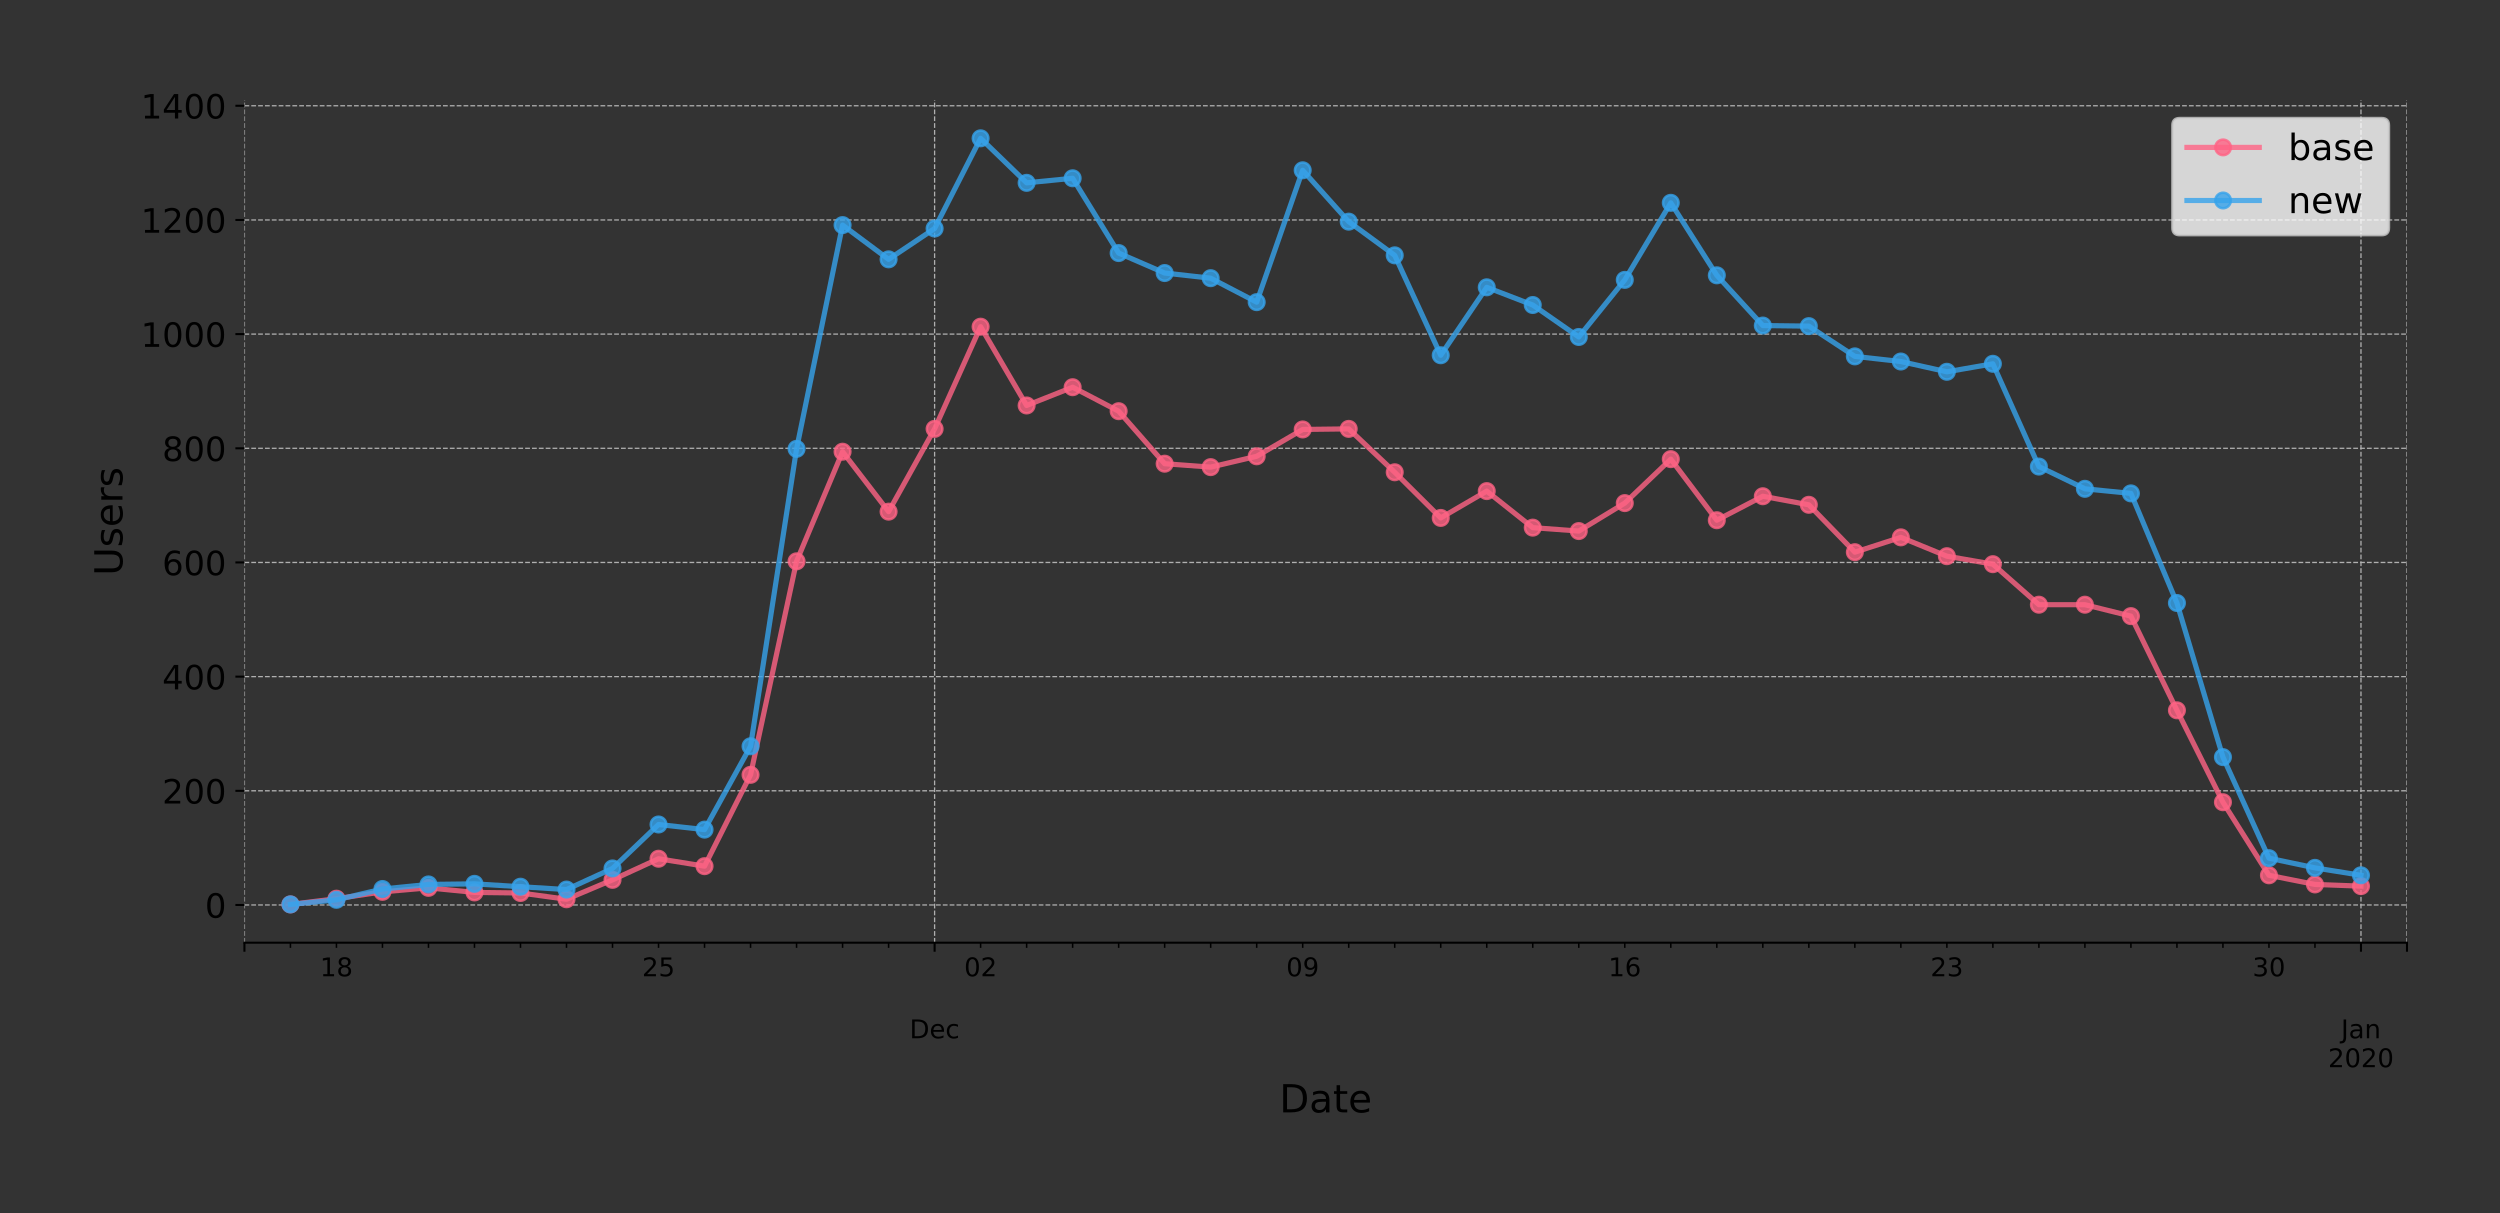 <?xml version="1.0" encoding="utf-8" standalone="no"?>
<!DOCTYPE svg PUBLIC "-//W3C//DTD SVG 1.1//EN"
  "http://www.w3.org/Graphics/SVG/1.1/DTD/svg11.dtd">
<!-- Created with matplotlib (https://matplotlib.org/) -->
<svg height="469.656pt" version="1.1" viewBox="0 0 967.602 469.656" width="967.602pt" xmlns="http://www.w3.org/2000/svg" xmlns:xlink="http://www.w3.org/1999/xlink">
 <rect x="0" y="0" width="967.602" height="469.656" fill="#333333" stroke="none"/>
 <defs>
  <style type="text/css">
*{stroke-linecap:butt;stroke-linejoin:round;}
  </style>
 </defs>
 <g id="figure_1">
  <g id="patch_1">
   <path d="M 0 469.656 
L 967.602 469.656 
L 967.602 0 
L 0 0 
z
" style="fill:none;"/>
  </g>
  <g id="axes_1">
   <g id="patch_2">
    <path d="M 94.602 364.867 
L 931.602 364.867 
L 931.602 38.707 
L 94.602 38.707 
z
" style="fill:none;"/>
   </g>
   <g id="matplotlib.axis_1">
    <g id="xtick_1">
     <g id="line2d_1">
      <path clip-path="url(#p48d6b24faf)" d="M 94.602 364.867 
L 94.602 38.707 
" style="fill:none;stroke:#b0b0b0;stroke-dasharray:1.85,0.8;stroke-dashoffset:0;stroke-width:0.5;"/>
     </g>
     <g id="line2d_2">
      <defs>
       <path d="M 0 0 
L 0 3.5 
" id="m20757b9057" style="stroke:#000000;stroke-width:0.8;"/>
      </defs>
      <g>
       <use style="stroke:#000000;stroke-width:0.8;" x="94.602" xlink:href="#m20757b9057" y="364.867"/>
      </g>
     </g>
    </g>
    <g id="xtick_2">
     <g id="line2d_3">
      <path clip-path="url(#p48d6b24faf)" d="M 361.73 364.867 
L 361.73 38.707 
" style="fill:none;stroke:#b0b0b0;stroke-dasharray:1.85,0.8;stroke-dashoffset:0;stroke-width:0.5;"/>
     </g>
     <g id="line2d_4">
      <g>
       <use style="stroke:#000000;stroke-width:0.8;" x="361.73" xlink:href="#m20757b9057" y="364.867"/>
      </g>
     </g>
     <g id="text_1">
      <!--  -->
      <g transform="translate(361.73 379.466)scale(0.1 -0.1)"/>
      <!--  -->
      <g transform="translate(361.73 390.664)scale(0.1 -0.1)"/>
      <!-- Dec -->
      <defs>
       <path d="M 19.672 64.797 
L 19.672 8.109 
L 31.594 8.109 
Q 46.688 8.109 53.688 14.938 
Q 60.688 21.781 60.688 36.531 
Q 60.688 51.172 53.688 57.984 
Q 46.688 64.797 31.594 64.797 
z
M 9.812 72.906 
L 30.078 72.906 
Q 51.266 72.906 61.172 64.094 
Q 71.094 55.281 71.094 36.531 
Q 71.094 17.672 61.125 8.828 
Q 51.172 0 30.078 0 
L 9.812 0 
z
" id="DejaVuSans-68"/>
       <path d="M 56.203 29.594 
L 56.203 25.203 
L 14.891 25.203 
Q 15.484 15.922 20.484 11.062 
Q 25.484 6.203 34.422 6.203 
Q 39.594 6.203 44.453 7.469 
Q 49.312 8.734 54.109 11.281 
L 54.109 2.781 
Q 49.266 0.734 44.188 -0.344 
Q 39.109 -1.422 33.891 -1.422 
Q 20.797 -1.422 13.156 6.188 
Q 5.516 13.812 5.516 26.812 
Q 5.516 40.234 12.766 48.109 
Q 20.016 56 32.328 56 
Q 43.359 56 49.781 48.891 
Q 56.203 41.797 56.203 29.594 
z
M 47.219 32.234 
Q 47.125 39.594 43.094 43.984 
Q 39.062 48.391 32.422 48.391 
Q 24.906 48.391 20.391 44.141 
Q 15.875 39.891 15.188 32.172 
z
" id="DejaVuSans-101"/>
       <path d="M 48.781 52.594 
L 48.781 44.188 
Q 44.969 46.297 41.141 47.344 
Q 37.312 48.391 33.406 48.391 
Q 24.656 48.391 19.812 42.844 
Q 14.984 37.312 14.984 27.297 
Q 14.984 17.281 19.812 11.734 
Q 24.656 6.203 33.406 6.203 
Q 37.312 6.203 41.141 7.25 
Q 44.969 8.297 48.781 10.406 
L 48.781 2.094 
Q 45.016 0.344 40.984 -0.531 
Q 36.969 -1.422 32.422 -1.422 
Q 20.062 -1.422 12.781 6.344 
Q 5.516 14.109 5.516 27.297 
Q 5.516 40.672 12.859 48.328 
Q 20.219 56 33.016 56 
Q 37.156 56 41.109 55.141 
Q 45.062 54.297 48.781 52.594 
z
" id="DejaVuSans-99"/>
      </defs>
      <g transform="translate(352.054 401.861)scale(0.1 -0.1)">
       <use xlink:href="#DejaVuSans-68"/>
       <use x="77.002" xlink:href="#DejaVuSans-101"/>
       <use x="138.525" xlink:href="#DejaVuSans-99"/>
      </g>
     </g>
    </g>
    <g id="xtick_3">
     <g id="line2d_5">
      <path clip-path="url(#p48d6b24faf)" d="M 913.794 364.867 
L 913.794 38.707 
" style="fill:none;stroke:#b0b0b0;stroke-dasharray:1.85,0.8;stroke-dashoffset:0;stroke-width:0.5;"/>
     </g>
     <g id="line2d_6">
      <g>
       <use style="stroke:#000000;stroke-width:0.8;" x="913.794" xlink:href="#m20757b9057" y="364.867"/>
      </g>
     </g>
     <g id="text_2">
      <!--  -->
      <g transform="translate(913.794 379.466)scale(0.1 -0.1)"/>
      <!--  -->
      <g transform="translate(913.794 390.664)scale(0.1 -0.1)"/>
      <!-- Jan -->
      <defs>
       <path d="M 9.812 72.906 
L 19.672 72.906 
L 19.672 5.078 
Q 19.672 -8.109 14.672 -14.062 
Q 9.672 -20.016 -1.422 -20.016 
L -5.172 -20.016 
L -5.172 -11.719 
L -2.094 -11.719 
Q 4.438 -11.719 7.125 -8.047 
Q 9.812 -4.391 9.812 5.078 
z
" id="DejaVuSans-74"/>
       <path d="M 34.281 27.484 
Q 23.391 27.484 19.188 25 
Q 14.984 22.516 14.984 16.5 
Q 14.984 11.719 18.141 8.906 
Q 21.297 6.109 26.703 6.109 
Q 34.188 6.109 38.703 11.406 
Q 43.219 16.703 43.219 25.484 
L 43.219 27.484 
z
M 52.203 31.203 
L 52.203 0 
L 43.219 0 
L 43.219 8.297 
Q 40.141 3.328 35.547 0.953 
Q 30.953 -1.422 24.312 -1.422 
Q 15.922 -1.422 10.953 3.297 
Q 6 8.016 6 15.922 
Q 6 25.141 12.172 29.828 
Q 18.359 34.516 30.609 34.516 
L 43.219 34.516 
L 43.219 35.406 
Q 43.219 41.609 39.141 45 
Q 35.062 48.391 27.688 48.391 
Q 23 48.391 18.547 47.266 
Q 14.109 46.141 10.016 43.891 
L 10.016 52.203 
Q 14.938 54.109 19.578 55.047 
Q 24.219 56 28.609 56 
Q 40.484 56 46.344 49.844 
Q 52.203 43.703 52.203 31.203 
z
" id="DejaVuSans-97"/>
       <path d="M 54.891 33.016 
L 54.891 0 
L 45.906 0 
L 45.906 32.719 
Q 45.906 40.484 42.875 44.328 
Q 39.844 48.188 33.797 48.188 
Q 26.516 48.188 22.312 43.547 
Q 18.109 38.922 18.109 30.906 
L 18.109 0 
L 9.078 0 
L 9.078 54.688 
L 18.109 54.688 
L 18.109 46.188 
Q 21.344 51.125 25.703 53.562 
Q 30.078 56 35.797 56 
Q 45.219 56 50.047 50.172 
Q 54.891 44.344 54.891 33.016 
z
" id="DejaVuSans-110"/>
      </defs>
      <g transform="translate(906.086 401.861)scale(0.1 -0.1)">
       <use xlink:href="#DejaVuSans-74"/>
       <use x="29.492" xlink:href="#DejaVuSans-97"/>
       <use x="90.771" xlink:href="#DejaVuSans-110"/>
      </g>
      <!-- 2020 -->
      <defs>
       <path d="M 19.188 8.297 
L 53.609 8.297 
L 53.609 0 
L 7.328 0 
L 7.328 8.297 
Q 12.938 14.109 22.625 23.891 
Q 32.328 33.688 34.812 36.531 
Q 39.547 41.844 41.422 45.531 
Q 43.312 49.219 43.312 52.781 
Q 43.312 58.594 39.234 62.25 
Q 35.156 65.922 28.609 65.922 
Q 23.969 65.922 18.812 64.312 
Q 13.672 62.703 7.812 59.422 
L 7.812 69.391 
Q 13.766 71.781 18.938 73 
Q 24.125 74.219 28.422 74.219 
Q 39.75 74.219 46.484 68.547 
Q 53.219 62.891 53.219 53.422 
Q 53.219 48.922 51.531 44.891 
Q 49.859 40.875 45.406 35.406 
Q 44.188 33.984 37.641 27.219 
Q 31.109 20.453 19.188 8.297 
z
" id="DejaVuSans-50"/>
       <path d="M 31.781 66.406 
Q 24.172 66.406 20.328 58.906 
Q 16.5 51.422 16.5 36.375 
Q 16.5 21.391 20.328 13.891 
Q 24.172 6.391 31.781 6.391 
Q 39.453 6.391 43.281 13.891 
Q 47.125 21.391 47.125 36.375 
Q 47.125 51.422 43.281 58.906 
Q 39.453 66.406 31.781 66.406 
z
M 31.781 74.219 
Q 44.047 74.219 50.516 64.516 
Q 56.984 54.828 56.984 36.375 
Q 56.984 17.969 50.516 8.266 
Q 44.047 -1.422 31.781 -1.422 
Q 19.531 -1.422 13.062 8.266 
Q 6.594 17.969 6.594 36.375 
Q 6.594 54.828 13.062 64.516 
Q 19.531 74.219 31.781 74.219 
z
" id="DejaVuSans-48"/>
      </defs>
      <g transform="translate(901.069 413.059)scale(0.1 -0.1)">
       <use xlink:href="#DejaVuSans-50"/>
       <use x="63.623" xlink:href="#DejaVuSans-48"/>
       <use x="127.246" xlink:href="#DejaVuSans-50"/>
       <use x="190.869" xlink:href="#DejaVuSans-48"/>
      </g>
     </g>
    </g>
    <g id="xtick_4">
     <g id="line2d_7">
      <path clip-path="url(#p48d6b24faf)" d="M 931.602 364.867 
L 931.602 38.707 
" style="fill:none;stroke:#b0b0b0;stroke-dasharray:1.85,0.8;stroke-dashoffset:0;stroke-width:0.5;"/>
     </g>
     <g id="line2d_8">
      <g>
       <use style="stroke:#000000;stroke-width:0.8;" x="931.602" xlink:href="#m20757b9057" y="364.867"/>
      </g>
     </g>
    </g>
    <g id="xtick_5">
     <g id="line2d_9">
      <defs>
       <path d="M 0 0 
L 0 2 
" id="m3b3cf4d002" style="stroke:#000000;stroke-width:0.6;"/>
      </defs>
      <g>
       <use style="stroke:#000000;stroke-width:0.6;" x="112.411" xlink:href="#m3b3cf4d002" y="364.867"/>
      </g>
     </g>
    </g>
    <g id="xtick_6">
     <g id="line2d_10">
      <g>
       <use style="stroke:#000000;stroke-width:0.6;" x="130.219" xlink:href="#m3b3cf4d002" y="364.867"/>
      </g>
     </g>
     <g id="text_3">
      <!-- 18 -->
      <defs>
       <path d="M 12.406 8.297 
L 28.516 8.297 
L 28.516 63.922 
L 10.984 60.406 
L 10.984 69.391 
L 28.422 72.906 
L 38.281 72.906 
L 38.281 8.297 
L 54.391 8.297 
L 54.391 0 
L 12.406 0 
z
" id="DejaVuSans-49"/>
       <path d="M 31.781 34.625 
Q 24.75 34.625 20.719 30.859 
Q 16.703 27.094 16.703 20.516 
Q 16.703 13.922 20.719 10.156 
Q 24.75 6.391 31.781 6.391 
Q 38.812 6.391 42.859 10.172 
Q 46.922 13.969 46.922 20.516 
Q 46.922 27.094 42.891 30.859 
Q 38.875 34.625 31.781 34.625 
z
M 21.922 38.812 
Q 15.578 40.375 12.031 44.719 
Q 8.5 49.078 8.5 55.328 
Q 8.5 64.062 14.719 69.141 
Q 20.953 74.219 31.781 74.219 
Q 42.672 74.219 48.875 69.141 
Q 55.078 64.062 55.078 55.328 
Q 55.078 49.078 51.531 44.719 
Q 48 40.375 41.703 38.812 
Q 48.828 37.156 52.797 32.312 
Q 56.781 27.484 56.781 20.516 
Q 56.781 9.906 50.312 4.234 
Q 43.844 -1.422 31.781 -1.422 
Q 19.734 -1.422 13.25 4.234 
Q 6.781 9.906 6.781 20.516 
Q 6.781 27.484 10.781 32.312 
Q 14.797 37.156 21.922 38.812 
z
M 18.312 54.391 
Q 18.312 48.734 21.844 45.562 
Q 25.391 42.391 31.781 42.391 
Q 38.141 42.391 41.719 45.562 
Q 45.312 48.734 45.312 54.391 
Q 45.312 60.062 41.719 63.234 
Q 38.141 66.406 31.781 66.406 
Q 25.391 66.406 21.844 63.234 
Q 18.312 60.062 18.312 54.391 
z
" id="DejaVuSans-56"/>
      </defs>
      <g transform="translate(123.857 377.866)scale(0.1 -0.1)">
       <use xlink:href="#DejaVuSans-49"/>
       <use x="63.623" xlink:href="#DejaVuSans-56"/>
      </g>
     </g>
    </g>
    <g id="xtick_7">
     <g id="line2d_11">
      <g>
       <use style="stroke:#000000;stroke-width:0.6;" x="148.028" xlink:href="#m3b3cf4d002" y="364.867"/>
      </g>
     </g>
    </g>
    <g id="xtick_8">
     <g id="line2d_12">
      <g>
       <use style="stroke:#000000;stroke-width:0.6;" x="165.836" xlink:href="#m3b3cf4d002" y="364.867"/>
      </g>
     </g>
    </g>
    <g id="xtick_9">
     <g id="line2d_13">
      <g>
       <use style="stroke:#000000;stroke-width:0.6;" x="183.645" xlink:href="#m3b3cf4d002" y="364.867"/>
      </g>
     </g>
    </g>
    <g id="xtick_10">
     <g id="line2d_14">
      <g>
       <use style="stroke:#000000;stroke-width:0.6;" x="201.453" xlink:href="#m3b3cf4d002" y="364.867"/>
      </g>
     </g>
    </g>
    <g id="xtick_11">
     <g id="line2d_15">
      <g>
       <use style="stroke:#000000;stroke-width:0.6;" x="219.262" xlink:href="#m3b3cf4d002" y="364.867"/>
      </g>
     </g>
    </g>
    <g id="xtick_12">
     <g id="line2d_16">
      <g>
       <use style="stroke:#000000;stroke-width:0.6;" x="237.07" xlink:href="#m3b3cf4d002" y="364.867"/>
      </g>
     </g>
    </g>
    <g id="xtick_13">
     <g id="line2d_17">
      <g>
       <use style="stroke:#000000;stroke-width:0.6;" x="254.879" xlink:href="#m3b3cf4d002" y="364.867"/>
      </g>
     </g>
     <g id="text_4">
      <!-- 25 -->
      <defs>
       <path d="M 10.797 72.906 
L 49.516 72.906 
L 49.516 64.594 
L 19.828 64.594 
L 19.828 46.734 
Q 21.969 47.469 24.109 47.828 
Q 26.266 48.188 28.422 48.188 
Q 40.625 48.188 47.75 41.5 
Q 54.891 34.812 54.891 23.391 
Q 54.891 11.625 47.562 5.094 
Q 40.234 -1.422 26.906 -1.422 
Q 22.312 -1.422 17.547 -0.641 
Q 12.797 0.141 7.719 1.703 
L 7.719 11.625 
Q 12.109 9.234 16.797 8.062 
Q 21.484 6.891 26.703 6.891 
Q 35.156 6.891 40.078 11.328 
Q 45.016 15.766 45.016 23.391 
Q 45.016 31 40.078 35.438 
Q 35.156 39.891 26.703 39.891 
Q 22.75 39.891 18.812 39.016 
Q 14.891 38.141 10.797 36.281 
z
" id="DejaVuSans-53"/>
      </defs>
      <g transform="translate(248.516 377.866)scale(0.1 -0.1)">
       <use xlink:href="#DejaVuSans-50"/>
       <use x="63.623" xlink:href="#DejaVuSans-53"/>
      </g>
     </g>
    </g>
    <g id="xtick_14">
     <g id="line2d_18">
      <g>
       <use style="stroke:#000000;stroke-width:0.6;" x="272.687" xlink:href="#m3b3cf4d002" y="364.867"/>
      </g>
     </g>
    </g>
    <g id="xtick_15">
     <g id="line2d_19">
      <g>
       <use style="stroke:#000000;stroke-width:0.6;" x="290.496" xlink:href="#m3b3cf4d002" y="364.867"/>
      </g>
     </g>
    </g>
    <g id="xtick_16">
     <g id="line2d_20">
      <g>
       <use style="stroke:#000000;stroke-width:0.6;" x="308.304" xlink:href="#m3b3cf4d002" y="364.867"/>
      </g>
     </g>
    </g>
    <g id="xtick_17">
     <g id="line2d_21">
      <g>
       <use style="stroke:#000000;stroke-width:0.6;" x="326.113" xlink:href="#m3b3cf4d002" y="364.867"/>
      </g>
     </g>
    </g>
    <g id="xtick_18">
     <g id="line2d_22">
      <g>
       <use style="stroke:#000000;stroke-width:0.6;" x="343.921" xlink:href="#m3b3cf4d002" y="364.867"/>
      </g>
     </g>
    </g>
    <g id="xtick_19">
     <g id="line2d_23">
      <g>
       <use style="stroke:#000000;stroke-width:0.6;" x="379.538" xlink:href="#m3b3cf4d002" y="364.867"/>
      </g>
     </g>
     <g id="text_5">
      <!-- 02 -->
      <g transform="translate(373.176 377.866)scale(0.1 -0.1)">
       <use xlink:href="#DejaVuSans-48"/>
       <use x="63.623" xlink:href="#DejaVuSans-50"/>
      </g>
     </g>
    </g>
    <g id="xtick_20">
     <g id="line2d_24">
      <g>
       <use style="stroke:#000000;stroke-width:0.6;" x="397.347" xlink:href="#m3b3cf4d002" y="364.867"/>
      </g>
     </g>
    </g>
    <g id="xtick_21">
     <g id="line2d_25">
      <g>
       <use style="stroke:#000000;stroke-width:0.6;" x="415.155" xlink:href="#m3b3cf4d002" y="364.867"/>
      </g>
     </g>
    </g>
    <g id="xtick_22">
     <g id="line2d_26">
      <g>
       <use style="stroke:#000000;stroke-width:0.6;" x="432.964" xlink:href="#m3b3cf4d002" y="364.867"/>
      </g>
     </g>
    </g>
    <g id="xtick_23">
     <g id="line2d_27">
      <g>
       <use style="stroke:#000000;stroke-width:0.6;" x="450.772" xlink:href="#m3b3cf4d002" y="364.867"/>
      </g>
     </g>
    </g>
    <g id="xtick_24">
     <g id="line2d_28">
      <g>
       <use style="stroke:#000000;stroke-width:0.6;" x="468.581" xlink:href="#m3b3cf4d002" y="364.867"/>
      </g>
     </g>
    </g>
    <g id="xtick_25">
     <g id="line2d_29">
      <g>
       <use style="stroke:#000000;stroke-width:0.6;" x="486.389" xlink:href="#m3b3cf4d002" y="364.867"/>
      </g>
     </g>
    </g>
    <g id="xtick_26">
     <g id="line2d_30">
      <g>
       <use style="stroke:#000000;stroke-width:0.6;" x="504.198" xlink:href="#m3b3cf4d002" y="364.867"/>
      </g>
     </g>
     <g id="text_6">
      <!-- 09 -->
      <defs>
       <path d="M 10.984 1.516 
L 10.984 10.5 
Q 14.703 8.734 18.5 7.812 
Q 22.312 6.891 25.984 6.891 
Q 35.75 6.891 40.891 13.453 
Q 46.047 20.016 46.781 33.406 
Q 43.953 29.203 39.594 26.953 
Q 35.25 24.703 29.984 24.703 
Q 19.047 24.703 12.672 31.312 
Q 6.297 37.938 6.297 49.422 
Q 6.297 60.641 12.938 67.422 
Q 19.578 74.219 30.609 74.219 
Q 43.266 74.219 49.922 64.516 
Q 56.594 54.828 56.594 36.375 
Q 56.594 19.141 48.406 8.859 
Q 40.234 -1.422 26.422 -1.422 
Q 22.703 -1.422 18.891 -0.688 
Q 15.094 0.047 10.984 1.516 
z
M 30.609 32.422 
Q 37.25 32.422 41.125 36.953 
Q 45.016 41.5 45.016 49.422 
Q 45.016 57.281 41.125 61.844 
Q 37.25 66.406 30.609 66.406 
Q 23.969 66.406 20.094 61.844 
Q 16.219 57.281 16.219 49.422 
Q 16.219 41.5 20.094 36.953 
Q 23.969 32.422 30.609 32.422 
z
" id="DejaVuSans-57"/>
      </defs>
      <g transform="translate(497.835 377.866)scale(0.1 -0.1)">
       <use xlink:href="#DejaVuSans-48"/>
       <use x="63.623" xlink:href="#DejaVuSans-57"/>
      </g>
     </g>
    </g>
    <g id="xtick_27">
     <g id="line2d_31">
      <g>
       <use style="stroke:#000000;stroke-width:0.6;" x="522.006" xlink:href="#m3b3cf4d002" y="364.867"/>
      </g>
     </g>
    </g>
    <g id="xtick_28">
     <g id="line2d_32">
      <g>
       <use style="stroke:#000000;stroke-width:0.6;" x="539.815" xlink:href="#m3b3cf4d002" y="364.867"/>
      </g>
     </g>
    </g>
    <g id="xtick_29">
     <g id="line2d_33">
      <g>
       <use style="stroke:#000000;stroke-width:0.6;" x="557.623" xlink:href="#m3b3cf4d002" y="364.867"/>
      </g>
     </g>
    </g>
    <g id="xtick_30">
     <g id="line2d_34">
      <g>
       <use style="stroke:#000000;stroke-width:0.6;" x="575.432" xlink:href="#m3b3cf4d002" y="364.867"/>
      </g>
     </g>
    </g>
    <g id="xtick_31">
     <g id="line2d_35">
      <g>
       <use style="stroke:#000000;stroke-width:0.6;" x="593.24" xlink:href="#m3b3cf4d002" y="364.867"/>
      </g>
     </g>
    </g>
    <g id="xtick_32">
     <g id="line2d_36">
      <g>
       <use style="stroke:#000000;stroke-width:0.6;" x="611.049" xlink:href="#m3b3cf4d002" y="364.867"/>
      </g>
     </g>
    </g>
    <g id="xtick_33">
     <g id="line2d_37">
      <g>
       <use style="stroke:#000000;stroke-width:0.6;" x="628.858" xlink:href="#m3b3cf4d002" y="364.867"/>
      </g>
     </g>
     <g id="text_7">
      <!-- 16 -->
      <defs>
       <path d="M 33.016 40.375 
Q 26.375 40.375 22.484 35.828 
Q 18.609 31.297 18.609 23.391 
Q 18.609 15.531 22.484 10.953 
Q 26.375 6.391 33.016 6.391 
Q 39.656 6.391 43.531 10.953 
Q 47.406 15.531 47.406 23.391 
Q 47.406 31.297 43.531 35.828 
Q 39.656 40.375 33.016 40.375 
z
M 52.594 71.297 
L 52.594 62.312 
Q 48.875 64.062 45.094 64.984 
Q 41.312 65.922 37.594 65.922 
Q 27.828 65.922 22.672 59.328 
Q 17.531 52.734 16.797 39.406 
Q 19.672 43.656 24.016 45.922 
Q 28.375 48.188 33.594 48.188 
Q 44.578 48.188 50.953 41.516 
Q 57.328 34.859 57.328 23.391 
Q 57.328 12.156 50.688 5.359 
Q 44.047 -1.422 33.016 -1.422 
Q 20.359 -1.422 13.672 8.266 
Q 6.984 17.969 6.984 36.375 
Q 6.984 53.656 15.188 63.938 
Q 23.391 74.219 37.203 74.219 
Q 40.922 74.219 44.703 73.484 
Q 48.484 72.75 52.594 71.297 
z
" id="DejaVuSans-54"/>
      </defs>
      <g transform="translate(622.495 377.866)scale(0.1 -0.1)">
       <use xlink:href="#DejaVuSans-49"/>
       <use x="63.623" xlink:href="#DejaVuSans-54"/>
      </g>
     </g>
    </g>
    <g id="xtick_34">
     <g id="line2d_38">
      <g>
       <use style="stroke:#000000;stroke-width:0.6;" x="646.666" xlink:href="#m3b3cf4d002" y="364.867"/>
      </g>
     </g>
    </g>
    <g id="xtick_35">
     <g id="line2d_39">
      <g>
       <use style="stroke:#000000;stroke-width:0.6;" x="664.475" xlink:href="#m3b3cf4d002" y="364.867"/>
      </g>
     </g>
    </g>
    <g id="xtick_36">
     <g id="line2d_40">
      <g>
       <use style="stroke:#000000;stroke-width:0.6;" x="682.283" xlink:href="#m3b3cf4d002" y="364.867"/>
      </g>
     </g>
    </g>
    <g id="xtick_37">
     <g id="line2d_41">
      <g>
       <use style="stroke:#000000;stroke-width:0.6;" x="700.092" xlink:href="#m3b3cf4d002" y="364.867"/>
      </g>
     </g>
    </g>
    <g id="xtick_38">
     <g id="line2d_42">
      <g>
       <use style="stroke:#000000;stroke-width:0.6;" x="717.9" xlink:href="#m3b3cf4d002" y="364.867"/>
      </g>
     </g>
    </g>
    <g id="xtick_39">
     <g id="line2d_43">
      <g>
       <use style="stroke:#000000;stroke-width:0.6;" x="735.709" xlink:href="#m3b3cf4d002" y="364.867"/>
      </g>
     </g>
    </g>
    <g id="xtick_40">
     <g id="line2d_44">
      <g>
       <use style="stroke:#000000;stroke-width:0.6;" x="753.517" xlink:href="#m3b3cf4d002" y="364.867"/>
      </g>
     </g>
     <g id="text_8">
      <!-- 23 -->
      <defs>
       <path d="M 40.578 39.312 
Q 47.656 37.797 51.625 33 
Q 55.609 28.219 55.609 21.188 
Q 55.609 10.406 48.188 4.484 
Q 40.766 -1.422 27.094 -1.422 
Q 22.516 -1.422 17.656 -0.516 
Q 12.797 0.391 7.625 2.203 
L 7.625 11.719 
Q 11.719 9.328 16.594 8.109 
Q 21.484 6.891 26.812 6.891 
Q 36.078 6.891 40.938 10.547 
Q 45.797 14.203 45.797 21.188 
Q 45.797 27.641 41.281 31.266 
Q 36.766 34.906 28.719 34.906 
L 20.219 34.906 
L 20.219 43.016 
L 29.109 43.016 
Q 36.375 43.016 40.234 45.922 
Q 44.094 48.828 44.094 54.297 
Q 44.094 59.906 40.109 62.906 
Q 36.141 65.922 28.719 65.922 
Q 24.656 65.922 20.016 65.031 
Q 15.375 64.156 9.812 62.312 
L 9.812 71.094 
Q 15.438 72.656 20.344 73.438 
Q 25.25 74.219 29.594 74.219 
Q 40.828 74.219 47.359 69.109 
Q 53.906 64.016 53.906 55.328 
Q 53.906 49.266 50.438 45.094 
Q 46.969 40.922 40.578 39.312 
z
" id="DejaVuSans-51"/>
      </defs>
      <g transform="translate(747.155 377.866)scale(0.1 -0.1)">
       <use xlink:href="#DejaVuSans-50"/>
       <use x="63.623" xlink:href="#DejaVuSans-51"/>
      </g>
     </g>
    </g>
    <g id="xtick_41">
     <g id="line2d_45">
      <g>
       <use style="stroke:#000000;stroke-width:0.6;" x="771.326" xlink:href="#m3b3cf4d002" y="364.867"/>
      </g>
     </g>
    </g>
    <g id="xtick_42">
     <g id="line2d_46">
      <g>
       <use style="stroke:#000000;stroke-width:0.6;" x="789.134" xlink:href="#m3b3cf4d002" y="364.867"/>
      </g>
     </g>
    </g>
    <g id="xtick_43">
     <g id="line2d_47">
      <g>
       <use style="stroke:#000000;stroke-width:0.6;" x="806.943" xlink:href="#m3b3cf4d002" y="364.867"/>
      </g>
     </g>
    </g>
    <g id="xtick_44">
     <g id="line2d_48">
      <g>
       <use style="stroke:#000000;stroke-width:0.6;" x="824.751" xlink:href="#m3b3cf4d002" y="364.867"/>
      </g>
     </g>
    </g>
    <g id="xtick_45">
     <g id="line2d_49">
      <g>
       <use style="stroke:#000000;stroke-width:0.6;" x="842.56" xlink:href="#m3b3cf4d002" y="364.867"/>
      </g>
     </g>
    </g>
    <g id="xtick_46">
     <g id="line2d_50">
      <g>
       <use style="stroke:#000000;stroke-width:0.6;" x="860.368" xlink:href="#m3b3cf4d002" y="364.867"/>
      </g>
     </g>
    </g>
    <g id="xtick_47">
     <g id="line2d_51">
      <g>
       <use style="stroke:#000000;stroke-width:0.6;" x="878.177" xlink:href="#m3b3cf4d002" y="364.867"/>
      </g>
     </g>
     <g id="text_9">
      <!-- 30 -->
      <g transform="translate(871.814 377.866)scale(0.1 -0.1)">
       <use xlink:href="#DejaVuSans-51"/>
       <use x="63.623" xlink:href="#DejaVuSans-48"/>
      </g>
     </g>
    </g>
    <g id="xtick_48">
     <g id="line2d_52">
      <g>
       <use style="stroke:#000000;stroke-width:0.6;" x="895.985" xlink:href="#m3b3cf4d002" y="364.867"/>
      </g>
     </g>
    </g>
    <g id="text_10">
     <!-- Date -->
     <defs>
      <path d="M 18.312 70.219 
L 18.312 54.688 
L 36.812 54.688 
L 36.812 47.703 
L 18.312 47.703 
L 18.312 18.016 
Q 18.312 11.328 20.141 9.422 
Q 21.969 7.516 27.594 7.516 
L 36.812 7.516 
L 36.812 0 
L 27.594 0 
Q 17.188 0 13.234 3.875 
Q 9.281 7.766 9.281 18.016 
L 9.281 47.703 
L 2.688 47.703 
L 2.688 54.688 
L 9.281 54.688 
L 9.281 70.219 
z
" id="DejaVuSans-116"/>
     </defs>
     <g transform="translate(495.176 430.537)scale(0.15 -0.15)">
      <use xlink:href="#DejaVuSans-68"/>
      <use x="77.002" xlink:href="#DejaVuSans-97"/>
      <use x="138.281" xlink:href="#DejaVuSans-116"/>
      <use x="177.49" xlink:href="#DejaVuSans-101"/>
     </g>
    </g>
   </g>
   <g id="matplotlib.axis_2">
    <g id="ytick_1">
     <g id="line2d_53">
      <path clip-path="url(#p48d6b24faf)" d="M 94.602 350.263 
L 931.602 350.263 
" style="fill:none;stroke:#b0b0b0;stroke-dasharray:1.85,0.8;stroke-dashoffset:0;stroke-width:0.5;"/>
     </g>
     <g id="line2d_54">
      <defs>
       <path d="M 0 0 
L -3.5 0 
" id="mc78d16f451" style="stroke:#000000;stroke-width:0.8;"/>
      </defs>
      <g>
       <use style="stroke:#000000;stroke-width:0.8;" x="94.602" xlink:href="#mc78d16f451" y="350.263"/>
      </g>
     </g>
     <g id="text_11">
      <!-- 0 -->
      <g transform="translate(79.331 355.202)scale(0.13 -0.13)">
       <use xlink:href="#DejaVuSans-48"/>
      </g>
     </g>
    </g>
    <g id="ytick_2">
     <g id="line2d_55">
      <path clip-path="url(#p48d6b24faf)" d="M 94.602 306.074 
L 931.602 306.074 
" style="fill:none;stroke:#b0b0b0;stroke-dasharray:1.85,0.8;stroke-dashoffset:0;stroke-width:0.5;"/>
     </g>
     <g id="line2d_56">
      <g>
       <use style="stroke:#000000;stroke-width:0.8;" x="94.602" xlink:href="#mc78d16f451" y="306.074"/>
      </g>
     </g>
     <g id="text_12">
      <!-- 200 -->
      <g transform="translate(62.788 311.013)scale(0.13 -0.13)">
       <use xlink:href="#DejaVuSans-50"/>
       <use x="63.623" xlink:href="#DejaVuSans-48"/>
       <use x="127.246" xlink:href="#DejaVuSans-48"/>
      </g>
     </g>
    </g>
    <g id="ytick_3">
     <g id="line2d_57">
      <path clip-path="url(#p48d6b24faf)" d="M 94.602 261.885 
L 931.602 261.885 
" style="fill:none;stroke:#b0b0b0;stroke-dasharray:1.85,0.8;stroke-dashoffset:0;stroke-width:0.5;"/>
     </g>
     <g id="line2d_58">
      <g>
       <use style="stroke:#000000;stroke-width:0.8;" x="94.602" xlink:href="#mc78d16f451" y="261.885"/>
      </g>
     </g>
     <g id="text_13">
      <!-- 400 -->
      <defs>
       <path d="M 37.797 64.312 
L 12.891 25.391 
L 37.797 25.391 
z
M 35.203 72.906 
L 47.609 72.906 
L 47.609 25.391 
L 58.016 25.391 
L 58.016 17.188 
L 47.609 17.188 
L 47.609 0 
L 37.797 0 
L 37.797 17.188 
L 4.891 17.188 
L 4.891 26.703 
z
" id="DejaVuSans-52"/>
      </defs>
      <g transform="translate(62.788 266.824)scale(0.13 -0.13)">
       <use xlink:href="#DejaVuSans-52"/>
       <use x="63.623" xlink:href="#DejaVuSans-48"/>
       <use x="127.246" xlink:href="#DejaVuSans-48"/>
      </g>
     </g>
    </g>
    <g id="ytick_4">
     <g id="line2d_59">
      <path clip-path="url(#p48d6b24faf)" d="M 94.602 217.696 
L 931.602 217.696 
" style="fill:none;stroke:#b0b0b0;stroke-dasharray:1.85,0.8;stroke-dashoffset:0;stroke-width:0.5;"/>
     </g>
     <g id="line2d_60">
      <g>
       <use style="stroke:#000000;stroke-width:0.8;" x="94.602" xlink:href="#mc78d16f451" y="217.696"/>
      </g>
     </g>
     <g id="text_14">
      <!-- 600 -->
      <g transform="translate(62.788 222.635)scale(0.13 -0.13)">
       <use xlink:href="#DejaVuSans-54"/>
       <use x="63.623" xlink:href="#DejaVuSans-48"/>
       <use x="127.246" xlink:href="#DejaVuSans-48"/>
      </g>
     </g>
    </g>
    <g id="ytick_5">
     <g id="line2d_61">
      <path clip-path="url(#p48d6b24faf)" d="M 94.602 173.506 
L 931.602 173.506 
" style="fill:none;stroke:#b0b0b0;stroke-dasharray:1.85,0.8;stroke-dashoffset:0;stroke-width:0.5;"/>
     </g>
     <g id="line2d_62">
      <g>
       <use style="stroke:#000000;stroke-width:0.8;" x="94.602" xlink:href="#mc78d16f451" y="173.506"/>
      </g>
     </g>
     <g id="text_15">
      <!-- 800 -->
      <g transform="translate(62.788 178.445)scale(0.13 -0.13)">
       <use xlink:href="#DejaVuSans-56"/>
       <use x="63.623" xlink:href="#DejaVuSans-48"/>
       <use x="127.246" xlink:href="#DejaVuSans-48"/>
      </g>
     </g>
    </g>
    <g id="ytick_6">
     <g id="line2d_63">
      <path clip-path="url(#p48d6b24faf)" d="M 94.602 129.317 
L 931.602 129.317 
" style="fill:none;stroke:#b0b0b0;stroke-dasharray:1.85,0.8;stroke-dashoffset:0;stroke-width:0.5;"/>
     </g>
     <g id="line2d_64">
      <g>
       <use style="stroke:#000000;stroke-width:0.8;" x="94.602" xlink:href="#mc78d16f451" y="129.317"/>
      </g>
     </g>
     <g id="text_16">
      <!-- 1000 -->
      <g transform="translate(54.517 134.256)scale(0.13 -0.13)">
       <use xlink:href="#DejaVuSans-49"/>
       <use x="63.623" xlink:href="#DejaVuSans-48"/>
       <use x="127.246" xlink:href="#DejaVuSans-48"/>
       <use x="190.869" xlink:href="#DejaVuSans-48"/>
      </g>
     </g>
    </g>
    <g id="ytick_7">
     <g id="line2d_65">
      <path clip-path="url(#p48d6b24faf)" d="M 94.602 85.128 
L 931.602 85.128 
" style="fill:none;stroke:#b0b0b0;stroke-dasharray:1.85,0.8;stroke-dashoffset:0;stroke-width:0.5;"/>
     </g>
     <g id="line2d_66">
      <g>
       <use style="stroke:#000000;stroke-width:0.8;" x="94.602" xlink:href="#mc78d16f451" y="85.128"/>
      </g>
     </g>
     <g id="text_17">
      <!-- 1200 -->
      <g transform="translate(54.517 90.067)scale(0.13 -0.13)">
       <use xlink:href="#DejaVuSans-49"/>
       <use x="63.623" xlink:href="#DejaVuSans-50"/>
       <use x="127.246" xlink:href="#DejaVuSans-48"/>
       <use x="190.869" xlink:href="#DejaVuSans-48"/>
      </g>
     </g>
    </g>
    <g id="ytick_8">
     <g id="line2d_67">
      <path clip-path="url(#p48d6b24faf)" d="M 94.602 40.939 
L 931.602 40.939 
" style="fill:none;stroke:#b0b0b0;stroke-dasharray:1.85,0.8;stroke-dashoffset:0;stroke-width:0.5;"/>
     </g>
     <g id="line2d_68">
      <g>
       <use style="stroke:#000000;stroke-width:0.8;" x="94.602" xlink:href="#mc78d16f451" y="40.939"/>
      </g>
     </g>
     <g id="text_18">
      <!-- 1400 -->
      <g transform="translate(54.517 45.878)scale(0.13 -0.13)">
       <use xlink:href="#DejaVuSans-49"/>
       <use x="63.623" xlink:href="#DejaVuSans-52"/>
       <use x="127.246" xlink:href="#DejaVuSans-48"/>
       <use x="190.869" xlink:href="#DejaVuSans-48"/>
      </g>
     </g>
    </g>
    <g id="text_19">
     <!-- Users -->
     <defs>
      <path d="M 8.688 72.906 
L 18.609 72.906 
L 18.609 28.609 
Q 18.609 16.891 22.844 11.734 
Q 27.094 6.594 36.625 6.594 
Q 46.094 6.594 50.344 11.734 
Q 54.594 16.891 54.594 28.609 
L 54.594 72.906 
L 64.5 72.906 
L 64.5 27.391 
Q 64.5 13.141 57.438 5.859 
Q 50.391 -1.422 36.625 -1.422 
Q 22.797 -1.422 15.734 5.859 
Q 8.688 13.141 8.688 27.391 
z
" id="DejaVuSans-85"/>
      <path d="M 44.281 53.078 
L 44.281 44.578 
Q 40.484 46.531 36.375 47.5 
Q 32.281 48.484 27.875 48.484 
Q 21.188 48.484 17.844 46.438 
Q 14.5 44.391 14.5 40.281 
Q 14.5 37.156 16.891 35.375 
Q 19.281 33.594 26.516 31.984 
L 29.594 31.297 
Q 39.156 29.25 43.188 25.516 
Q 47.219 21.781 47.219 15.094 
Q 47.219 7.469 41.188 3.016 
Q 35.156 -1.422 24.609 -1.422 
Q 20.219 -1.422 15.453 -0.562 
Q 10.688 0.297 5.422 2 
L 5.422 11.281 
Q 10.406 8.688 15.234 7.391 
Q 20.062 6.109 24.812 6.109 
Q 31.156 6.109 34.562 8.281 
Q 37.984 10.453 37.984 14.406 
Q 37.984 18.062 35.516 20.016 
Q 33.062 21.969 24.703 23.781 
L 21.578 24.516 
Q 13.234 26.266 9.516 29.906 
Q 5.812 33.547 5.812 39.891 
Q 5.812 47.609 11.281 51.797 
Q 16.75 56 26.812 56 
Q 31.781 56 36.172 55.266 
Q 40.578 54.547 44.281 53.078 
z
" id="DejaVuSans-115"/>
      <path d="M 41.109 46.297 
Q 39.594 47.172 37.812 47.578 
Q 36.031 48 33.891 48 
Q 26.266 48 22.188 43.047 
Q 18.109 38.094 18.109 28.812 
L 18.109 0 
L 9.078 0 
L 9.078 54.688 
L 18.109 54.688 
L 18.109 46.188 
Q 20.953 51.172 25.484 53.578 
Q 30.031 56 36.531 56 
Q 37.453 56 38.578 55.875 
Q 39.703 55.766 41.062 55.516 
z
" id="DejaVuSans-114"/>
     </defs>
     <g transform="translate(47.398 222.789)rotate(-90)scale(0.15 -0.15)">
      <use xlink:href="#DejaVuSans-85"/>
      <use x="73.193" xlink:href="#DejaVuSans-115"/>
      <use x="125.293" xlink:href="#DejaVuSans-101"/>
      <use x="186.816" xlink:href="#DejaVuSans-114"/>
      <use x="227.93" xlink:href="#DejaVuSans-115"/>
     </g>
    </g>
   </g>
   <g id="line2d_69">
    <path clip-path="url(#p48d6b24faf)" d="M 112.411 350.042 
L 130.219 347.833 
L 148.028 345.181 
L 165.836 343.635 
L 183.645 345.402 
L 201.453 345.623 
L 219.262 348.053 
L 237.07 340.541 
L 254.879 332.366 
L 272.687 335.239 
L 290.496 299.887 
L 308.304 217.254 
L 326.113 174.832 
L 343.921 198.031 
L 361.73 165.994 
L 379.538 126.445 
L 397.347 156.935 
L 415.155 149.865 
L 432.964 159.145 
L 450.772 179.472 
L 468.581 180.798 
L 486.389 176.6 
L 504.198 166.215 
L 522.006 165.994 
L 539.815 182.786 
L 557.623 200.462 
L 575.432 190.077 
L 593.24 204.218 
L 611.049 205.544 
L 628.858 194.717 
L 646.666 177.704 
L 664.475 201.346 
L 682.283 192.066 
L 700.092 195.38 
L 717.9 213.718 
L 735.709 207.974 
L 753.517 215.265 
L 771.326 218.358 
L 789.134 234.046 
L 806.943 234.046 
L 824.751 238.464 
L 842.56 274.92 
L 860.368 310.493 
L 878.177 338.774 
L 895.985 342.309 
L 913.794 342.972 
" style="fill:none;stroke:#ff6384;stroke-linecap:square;stroke-opacity:0.8;stroke-width:2;"/>
    <defs>
     <path d="M 0 3 
C 0.796 3 1.559 2.684 2.121 2.121 
C 2.684 1.559 3 0.796 3 0 
C 3 -0.796 2.684 -1.559 2.121 -2.121 
C 1.559 -2.684 0.796 -3 0 -3 
C -0.796 -3 -1.559 -2.684 -2.121 -2.121 
C -2.684 -1.559 -3 -0.796 -3 0 
C -3 0.796 -2.684 1.559 -2.121 2.121 
C -1.559 2.684 -0.796 3 0 3 
z
" id="ma0a8bcaa46" style="stroke:#ff6384;stroke-opacity:0.8;"/>
    </defs>
    <g clip-path="url(#p48d6b24faf)">
     <use style="fill:#ff6384;fill-opacity:0.8;stroke:#ff6384;stroke-opacity:0.8;" x="112.411" xlink:href="#ma0a8bcaa46" y="350.042"/>
     <use style="fill:#ff6384;fill-opacity:0.8;stroke:#ff6384;stroke-opacity:0.8;" x="130.219" xlink:href="#ma0a8bcaa46" y="347.833"/>
     <use style="fill:#ff6384;fill-opacity:0.8;stroke:#ff6384;stroke-opacity:0.8;" x="148.028" xlink:href="#ma0a8bcaa46" y="345.181"/>
     <use style="fill:#ff6384;fill-opacity:0.8;stroke:#ff6384;stroke-opacity:0.8;" x="165.836" xlink:href="#ma0a8bcaa46" y="343.635"/>
     <use style="fill:#ff6384;fill-opacity:0.8;stroke:#ff6384;stroke-opacity:0.8;" x="183.645" xlink:href="#ma0a8bcaa46" y="345.402"/>
     <use style="fill:#ff6384;fill-opacity:0.8;stroke:#ff6384;stroke-opacity:0.8;" x="201.453" xlink:href="#ma0a8bcaa46" y="345.623"/>
     <use style="fill:#ff6384;fill-opacity:0.8;stroke:#ff6384;stroke-opacity:0.8;" x="219.262" xlink:href="#ma0a8bcaa46" y="348.053"/>
     <use style="fill:#ff6384;fill-opacity:0.8;stroke:#ff6384;stroke-opacity:0.8;" x="237.07" xlink:href="#ma0a8bcaa46" y="340.541"/>
     <use style="fill:#ff6384;fill-opacity:0.8;stroke:#ff6384;stroke-opacity:0.8;" x="254.879" xlink:href="#ma0a8bcaa46" y="332.366"/>
     <use style="fill:#ff6384;fill-opacity:0.8;stroke:#ff6384;stroke-opacity:0.8;" x="272.687" xlink:href="#ma0a8bcaa46" y="335.239"/>
     <use style="fill:#ff6384;fill-opacity:0.8;stroke:#ff6384;stroke-opacity:0.8;" x="290.496" xlink:href="#ma0a8bcaa46" y="299.887"/>
     <use style="fill:#ff6384;fill-opacity:0.8;stroke:#ff6384;stroke-opacity:0.8;" x="308.304" xlink:href="#ma0a8bcaa46" y="217.254"/>
     <use style="fill:#ff6384;fill-opacity:0.8;stroke:#ff6384;stroke-opacity:0.8;" x="326.113" xlink:href="#ma0a8bcaa46" y="174.832"/>
     <use style="fill:#ff6384;fill-opacity:0.8;stroke:#ff6384;stroke-opacity:0.8;" x="343.921" xlink:href="#ma0a8bcaa46" y="198.031"/>
     <use style="fill:#ff6384;fill-opacity:0.8;stroke:#ff6384;stroke-opacity:0.8;" x="361.73" xlink:href="#ma0a8bcaa46" y="165.994"/>
     <use style="fill:#ff6384;fill-opacity:0.8;stroke:#ff6384;stroke-opacity:0.8;" x="379.538" xlink:href="#ma0a8bcaa46" y="126.445"/>
     <use style="fill:#ff6384;fill-opacity:0.8;stroke:#ff6384;stroke-opacity:0.8;" x="397.347" xlink:href="#ma0a8bcaa46" y="156.935"/>
     <use style="fill:#ff6384;fill-opacity:0.8;stroke:#ff6384;stroke-opacity:0.8;" x="415.155" xlink:href="#ma0a8bcaa46" y="149.865"/>
     <use style="fill:#ff6384;fill-opacity:0.8;stroke:#ff6384;stroke-opacity:0.8;" x="432.964" xlink:href="#ma0a8bcaa46" y="159.145"/>
     <use style="fill:#ff6384;fill-opacity:0.8;stroke:#ff6384;stroke-opacity:0.8;" x="450.772" xlink:href="#ma0a8bcaa46" y="179.472"/>
     <use style="fill:#ff6384;fill-opacity:0.8;stroke:#ff6384;stroke-opacity:0.8;" x="468.581" xlink:href="#ma0a8bcaa46" y="180.798"/>
     <use style="fill:#ff6384;fill-opacity:0.8;stroke:#ff6384;stroke-opacity:0.8;" x="486.389" xlink:href="#ma0a8bcaa46" y="176.6"/>
     <use style="fill:#ff6384;fill-opacity:0.8;stroke:#ff6384;stroke-opacity:0.8;" x="504.198" xlink:href="#ma0a8bcaa46" y="166.215"/>
     <use style="fill:#ff6384;fill-opacity:0.8;stroke:#ff6384;stroke-opacity:0.8;" x="522.006" xlink:href="#ma0a8bcaa46" y="165.994"/>
     <use style="fill:#ff6384;fill-opacity:0.8;stroke:#ff6384;stroke-opacity:0.8;" x="539.815" xlink:href="#ma0a8bcaa46" y="182.786"/>
     <use style="fill:#ff6384;fill-opacity:0.8;stroke:#ff6384;stroke-opacity:0.8;" x="557.623" xlink:href="#ma0a8bcaa46" y="200.462"/>
     <use style="fill:#ff6384;fill-opacity:0.8;stroke:#ff6384;stroke-opacity:0.8;" x="575.432" xlink:href="#ma0a8bcaa46" y="190.077"/>
     <use style="fill:#ff6384;fill-opacity:0.8;stroke:#ff6384;stroke-opacity:0.8;" x="593.24" xlink:href="#ma0a8bcaa46" y="204.218"/>
     <use style="fill:#ff6384;fill-opacity:0.8;stroke:#ff6384;stroke-opacity:0.8;" x="611.049" xlink:href="#ma0a8bcaa46" y="205.544"/>
     <use style="fill:#ff6384;fill-opacity:0.8;stroke:#ff6384;stroke-opacity:0.8;" x="628.858" xlink:href="#ma0a8bcaa46" y="194.717"/>
     <use style="fill:#ff6384;fill-opacity:0.8;stroke:#ff6384;stroke-opacity:0.8;" x="646.666" xlink:href="#ma0a8bcaa46" y="177.704"/>
     <use style="fill:#ff6384;fill-opacity:0.8;stroke:#ff6384;stroke-opacity:0.8;" x="664.475" xlink:href="#ma0a8bcaa46" y="201.346"/>
     <use style="fill:#ff6384;fill-opacity:0.8;stroke:#ff6384;stroke-opacity:0.8;" x="682.283" xlink:href="#ma0a8bcaa46" y="192.066"/>
     <use style="fill:#ff6384;fill-opacity:0.8;stroke:#ff6384;stroke-opacity:0.8;" x="700.092" xlink:href="#ma0a8bcaa46" y="195.38"/>
     <use style="fill:#ff6384;fill-opacity:0.8;stroke:#ff6384;stroke-opacity:0.8;" x="717.9" xlink:href="#ma0a8bcaa46" y="213.718"/>
     <use style="fill:#ff6384;fill-opacity:0.8;stroke:#ff6384;stroke-opacity:0.8;" x="735.709" xlink:href="#ma0a8bcaa46" y="207.974"/>
     <use style="fill:#ff6384;fill-opacity:0.8;stroke:#ff6384;stroke-opacity:0.8;" x="753.517" xlink:href="#ma0a8bcaa46" y="215.265"/>
     <use style="fill:#ff6384;fill-opacity:0.8;stroke:#ff6384;stroke-opacity:0.8;" x="771.326" xlink:href="#ma0a8bcaa46" y="218.358"/>
     <use style="fill:#ff6384;fill-opacity:0.8;stroke:#ff6384;stroke-opacity:0.8;" x="789.134" xlink:href="#ma0a8bcaa46" y="234.046"/>
     <use style="fill:#ff6384;fill-opacity:0.8;stroke:#ff6384;stroke-opacity:0.8;" x="806.943" xlink:href="#ma0a8bcaa46" y="234.046"/>
     <use style="fill:#ff6384;fill-opacity:0.8;stroke:#ff6384;stroke-opacity:0.8;" x="824.751" xlink:href="#ma0a8bcaa46" y="238.464"/>
     <use style="fill:#ff6384;fill-opacity:0.8;stroke:#ff6384;stroke-opacity:0.8;" x="842.56" xlink:href="#ma0a8bcaa46" y="274.92"/>
     <use style="fill:#ff6384;fill-opacity:0.8;stroke:#ff6384;stroke-opacity:0.8;" x="860.368" xlink:href="#ma0a8bcaa46" y="310.493"/>
     <use style="fill:#ff6384;fill-opacity:0.8;stroke:#ff6384;stroke-opacity:0.8;" x="878.177" xlink:href="#ma0a8bcaa46" y="338.774"/>
     <use style="fill:#ff6384;fill-opacity:0.8;stroke:#ff6384;stroke-opacity:0.8;" x="895.985" xlink:href="#ma0a8bcaa46" y="342.309"/>
     <use style="fill:#ff6384;fill-opacity:0.8;stroke:#ff6384;stroke-opacity:0.8;" x="913.794" xlink:href="#ma0a8bcaa46" y="342.972"/>
    </g>
   </g>
   <g id="line2d_70">
    <path clip-path="url(#p48d6b24faf)" d="M 112.411 350.042 
L 130.219 348.274 
L 148.028 344.076 
L 165.836 342.309 
L 183.645 342.088 
L 201.453 343.193 
L 219.262 344.297 
L 237.07 336.122 
L 254.879 319.11 
L 272.687 321.098 
L 290.496 288.84 
L 308.304 173.727 
L 326.113 87.117 
L 343.921 100.373 
L 361.73 88.442 
L 379.538 53.533 
L 397.347 70.767 
L 415.155 68.999 
L 432.964 97.943 
L 450.772 105.676 
L 468.581 107.665 
L 486.389 116.944 
L 504.198 65.906 
L 522.006 85.791 
L 539.815 98.827 
L 557.623 137.492 
L 575.432 111.2 
L 593.24 118.049 
L 611.049 130.422 
L 628.858 108.327 
L 646.666 78.5 
L 664.475 106.56 
L 682.283 126.003 
L 700.092 126.224 
L 717.9 137.934 
L 735.709 139.923 
L 753.517 143.9 
L 771.326 140.806 
L 789.134 180.577 
L 806.943 189.194 
L 824.751 190.961 
L 842.56 233.383 
L 860.368 293.038 
L 878.177 332.145 
L 895.985 335.901 
L 913.794 338.774 
" style="fill:none;stroke:#36a2eb;stroke-linecap:square;stroke-opacity:0.8;stroke-width:2;"/>
    <defs>
     <path d="M 0 3 
C 0.796 3 1.559 2.684 2.121 2.121 
C 2.684 1.559 3 0.796 3 0 
C 3 -0.796 2.684 -1.559 2.121 -2.121 
C 1.559 -2.684 0.796 -3 0 -3 
C -0.796 -3 -1.559 -2.684 -2.121 -2.121 
C -2.684 -1.559 -3 -0.796 -3 0 
C -3 0.796 -2.684 1.559 -2.121 2.121 
C -1.559 2.684 -0.796 3 0 3 
z
" id="m0aa0a41407" style="stroke:#36a2eb;stroke-opacity:0.8;"/>
    </defs>
    <g clip-path="url(#p48d6b24faf)">
     <use style="fill:#36a2eb;fill-opacity:0.8;stroke:#36a2eb;stroke-opacity:0.8;" x="112.411" xlink:href="#m0aa0a41407" y="350.042"/>
     <use style="fill:#36a2eb;fill-opacity:0.8;stroke:#36a2eb;stroke-opacity:0.8;" x="130.219" xlink:href="#m0aa0a41407" y="348.274"/>
     <use style="fill:#36a2eb;fill-opacity:0.8;stroke:#36a2eb;stroke-opacity:0.8;" x="148.028" xlink:href="#m0aa0a41407" y="344.076"/>
     <use style="fill:#36a2eb;fill-opacity:0.8;stroke:#36a2eb;stroke-opacity:0.8;" x="165.836" xlink:href="#m0aa0a41407" y="342.309"/>
     <use style="fill:#36a2eb;fill-opacity:0.8;stroke:#36a2eb;stroke-opacity:0.8;" x="183.645" xlink:href="#m0aa0a41407" y="342.088"/>
     <use style="fill:#36a2eb;fill-opacity:0.8;stroke:#36a2eb;stroke-opacity:0.8;" x="201.453" xlink:href="#m0aa0a41407" y="343.193"/>
     <use style="fill:#36a2eb;fill-opacity:0.8;stroke:#36a2eb;stroke-opacity:0.8;" x="219.262" xlink:href="#m0aa0a41407" y="344.297"/>
     <use style="fill:#36a2eb;fill-opacity:0.8;stroke:#36a2eb;stroke-opacity:0.8;" x="237.07" xlink:href="#m0aa0a41407" y="336.122"/>
     <use style="fill:#36a2eb;fill-opacity:0.8;stroke:#36a2eb;stroke-opacity:0.8;" x="254.879" xlink:href="#m0aa0a41407" y="319.11"/>
     <use style="fill:#36a2eb;fill-opacity:0.8;stroke:#36a2eb;stroke-opacity:0.8;" x="272.687" xlink:href="#m0aa0a41407" y="321.098"/>
     <use style="fill:#36a2eb;fill-opacity:0.8;stroke:#36a2eb;stroke-opacity:0.8;" x="290.496" xlink:href="#m0aa0a41407" y="288.84"/>
     <use style="fill:#36a2eb;fill-opacity:0.8;stroke:#36a2eb;stroke-opacity:0.8;" x="308.304" xlink:href="#m0aa0a41407" y="173.727"/>
     <use style="fill:#36a2eb;fill-opacity:0.8;stroke:#36a2eb;stroke-opacity:0.8;" x="326.113" xlink:href="#m0aa0a41407" y="87.117"/>
     <use style="fill:#36a2eb;fill-opacity:0.8;stroke:#36a2eb;stroke-opacity:0.8;" x="343.921" xlink:href="#m0aa0a41407" y="100.373"/>
     <use style="fill:#36a2eb;fill-opacity:0.8;stroke:#36a2eb;stroke-opacity:0.8;" x="361.73" xlink:href="#m0aa0a41407" y="88.442"/>
     <use style="fill:#36a2eb;fill-opacity:0.8;stroke:#36a2eb;stroke-opacity:0.8;" x="379.538" xlink:href="#m0aa0a41407" y="53.533"/>
     <use style="fill:#36a2eb;fill-opacity:0.8;stroke:#36a2eb;stroke-opacity:0.8;" x="397.347" xlink:href="#m0aa0a41407" y="70.767"/>
     <use style="fill:#36a2eb;fill-opacity:0.8;stroke:#36a2eb;stroke-opacity:0.8;" x="415.155" xlink:href="#m0aa0a41407" y="68.999"/>
     <use style="fill:#36a2eb;fill-opacity:0.8;stroke:#36a2eb;stroke-opacity:0.8;" x="432.964" xlink:href="#m0aa0a41407" y="97.943"/>
     <use style="fill:#36a2eb;fill-opacity:0.8;stroke:#36a2eb;stroke-opacity:0.8;" x="450.772" xlink:href="#m0aa0a41407" y="105.676"/>
     <use style="fill:#36a2eb;fill-opacity:0.8;stroke:#36a2eb;stroke-opacity:0.8;" x="468.581" xlink:href="#m0aa0a41407" y="107.665"/>
     <use style="fill:#36a2eb;fill-opacity:0.8;stroke:#36a2eb;stroke-opacity:0.8;" x="486.389" xlink:href="#m0aa0a41407" y="116.944"/>
     <use style="fill:#36a2eb;fill-opacity:0.8;stroke:#36a2eb;stroke-opacity:0.8;" x="504.198" xlink:href="#m0aa0a41407" y="65.906"/>
     <use style="fill:#36a2eb;fill-opacity:0.8;stroke:#36a2eb;stroke-opacity:0.8;" x="522.006" xlink:href="#m0aa0a41407" y="85.791"/>
     <use style="fill:#36a2eb;fill-opacity:0.8;stroke:#36a2eb;stroke-opacity:0.8;" x="539.815" xlink:href="#m0aa0a41407" y="98.827"/>
     <use style="fill:#36a2eb;fill-opacity:0.8;stroke:#36a2eb;stroke-opacity:0.8;" x="557.623" xlink:href="#m0aa0a41407" y="137.492"/>
     <use style="fill:#36a2eb;fill-opacity:0.8;stroke:#36a2eb;stroke-opacity:0.8;" x="575.432" xlink:href="#m0aa0a41407" y="111.2"/>
     <use style="fill:#36a2eb;fill-opacity:0.8;stroke:#36a2eb;stroke-opacity:0.8;" x="593.24" xlink:href="#m0aa0a41407" y="118.049"/>
     <use style="fill:#36a2eb;fill-opacity:0.8;stroke:#36a2eb;stroke-opacity:0.8;" x="611.049" xlink:href="#m0aa0a41407" y="130.422"/>
     <use style="fill:#36a2eb;fill-opacity:0.8;stroke:#36a2eb;stroke-opacity:0.8;" x="628.858" xlink:href="#m0aa0a41407" y="108.327"/>
     <use style="fill:#36a2eb;fill-opacity:0.8;stroke:#36a2eb;stroke-opacity:0.8;" x="646.666" xlink:href="#m0aa0a41407" y="78.5"/>
     <use style="fill:#36a2eb;fill-opacity:0.8;stroke:#36a2eb;stroke-opacity:0.8;" x="664.475" xlink:href="#m0aa0a41407" y="106.56"/>
     <use style="fill:#36a2eb;fill-opacity:0.8;stroke:#36a2eb;stroke-opacity:0.8;" x="682.283" xlink:href="#m0aa0a41407" y="126.003"/>
     <use style="fill:#36a2eb;fill-opacity:0.8;stroke:#36a2eb;stroke-opacity:0.8;" x="700.092" xlink:href="#m0aa0a41407" y="126.224"/>
     <use style="fill:#36a2eb;fill-opacity:0.8;stroke:#36a2eb;stroke-opacity:0.8;" x="717.9" xlink:href="#m0aa0a41407" y="137.934"/>
     <use style="fill:#36a2eb;fill-opacity:0.8;stroke:#36a2eb;stroke-opacity:0.8;" x="735.709" xlink:href="#m0aa0a41407" y="139.923"/>
     <use style="fill:#36a2eb;fill-opacity:0.8;stroke:#36a2eb;stroke-opacity:0.8;" x="753.517" xlink:href="#m0aa0a41407" y="143.9"/>
     <use style="fill:#36a2eb;fill-opacity:0.8;stroke:#36a2eb;stroke-opacity:0.8;" x="771.326" xlink:href="#m0aa0a41407" y="140.806"/>
     <use style="fill:#36a2eb;fill-opacity:0.8;stroke:#36a2eb;stroke-opacity:0.8;" x="789.134" xlink:href="#m0aa0a41407" y="180.577"/>
     <use style="fill:#36a2eb;fill-opacity:0.8;stroke:#36a2eb;stroke-opacity:0.8;" x="806.943" xlink:href="#m0aa0a41407" y="189.194"/>
     <use style="fill:#36a2eb;fill-opacity:0.8;stroke:#36a2eb;stroke-opacity:0.8;" x="824.751" xlink:href="#m0aa0a41407" y="190.961"/>
     <use style="fill:#36a2eb;fill-opacity:0.8;stroke:#36a2eb;stroke-opacity:0.8;" x="842.56" xlink:href="#m0aa0a41407" y="233.383"/>
     <use style="fill:#36a2eb;fill-opacity:0.8;stroke:#36a2eb;stroke-opacity:0.8;" x="860.368" xlink:href="#m0aa0a41407" y="293.038"/>
     <use style="fill:#36a2eb;fill-opacity:0.8;stroke:#36a2eb;stroke-opacity:0.8;" x="878.177" xlink:href="#m0aa0a41407" y="332.145"/>
     <use style="fill:#36a2eb;fill-opacity:0.8;stroke:#36a2eb;stroke-opacity:0.8;" x="895.985" xlink:href="#m0aa0a41407" y="335.901"/>
     <use style="fill:#36a2eb;fill-opacity:0.8;stroke:#36a2eb;stroke-opacity:0.8;" x="913.794" xlink:href="#m0aa0a41407" y="338.774"/>
    </g>
   </g>
   <g id="patch_3">
    <path d="M 94.602 364.867 
L 931.602 364.867 
" style="fill:none;stroke:#000000;stroke-linecap:square;stroke-linejoin:miter;stroke-width:0.8;"/>
   </g>
   <g id="legend_1">
    <g id="patch_4">
     <path d="M 843.628 91.006 
L 921.802 91.006 
Q 924.602 91.006 924.602 88.206 
L 924.602 48.507 
Q 924.602 45.707 921.802 45.707 
L 843.628 45.707 
Q 840.827 45.707 840.827 48.507 
L 840.827 88.206 
Q 840.827 91.006 843.628 91.006 
z
" style="fill:#ffffff;opacity:0.8;stroke:#cccccc;stroke-linejoin:miter;"/>
    </g>
    <g id="line2d_71">
     <path d="M 846.428 57.045 
L 874.428 57.045 
" style="fill:none;stroke:#ff6384;stroke-linecap:square;stroke-opacity:0.8;stroke-width:2;"/>
    </g>
    <g id="line2d_72">
     <g>
      <use style="fill:#ff6384;fill-opacity:0.8;stroke:#ff6384;stroke-opacity:0.8;" x="860.428" xlink:href="#ma0a8bcaa46" y="57.045"/>
     </g>
    </g>
    <g id="text_20">
     <!-- base -->
     <defs>
      <path d="M 48.688 27.297 
Q 48.688 37.203 44.609 42.844 
Q 40.531 48.484 33.406 48.484 
Q 26.266 48.484 22.188 42.844 
Q 18.109 37.203 18.109 27.297 
Q 18.109 17.391 22.188 11.75 
Q 26.266 6.109 33.406 6.109 
Q 40.531 6.109 44.609 11.75 
Q 48.688 17.391 48.688 27.297 
z
M 18.109 46.391 
Q 20.953 51.266 25.266 53.625 
Q 29.594 56 35.594 56 
Q 45.562 56 51.781 48.094 
Q 58.016 40.188 58.016 27.297 
Q 58.016 14.406 51.781 6.484 
Q 45.562 -1.422 35.594 -1.422 
Q 29.594 -1.422 25.266 0.953 
Q 20.953 3.328 18.109 8.203 
L 18.109 0 
L 9.078 0 
L 9.078 75.984 
L 18.109 75.984 
z
" id="DejaVuSans-98"/>
     </defs>
     <g transform="translate(885.628 61.945)scale(0.14 -0.14)">
      <use xlink:href="#DejaVuSans-98"/>
      <use x="63.477" xlink:href="#DejaVuSans-97"/>
      <use x="124.756" xlink:href="#DejaVuSans-115"/>
      <use x="176.855" xlink:href="#DejaVuSans-101"/>
     </g>
    </g>
    <g id="line2d_73">
     <path d="M 846.428 77.595 
L 874.428 77.595 
" style="fill:none;stroke:#36a2eb;stroke-linecap:square;stroke-opacity:0.8;stroke-width:2;"/>
    </g>
    <g id="line2d_74">
     <g>
      <use style="fill:#36a2eb;fill-opacity:0.8;stroke:#36a2eb;stroke-opacity:0.8;" x="860.428" xlink:href="#m0aa0a41407" y="77.595"/>
     </g>
    </g>
    <g id="text_21">
     <!-- new -->
     <defs>
      <path d="M 4.203 54.688 
L 13.188 54.688 
L 24.422 12.016 
L 35.594 54.688 
L 46.188 54.688 
L 57.422 12.016 
L 68.609 54.688 
L 77.594 54.688 
L 63.281 0 
L 52.688 0 
L 40.922 44.828 
L 29.109 0 
L 18.5 0 
z
" id="DejaVuSans-119"/>
     </defs>
     <g transform="translate(885.628 82.495)scale(0.14 -0.14)">
      <use xlink:href="#DejaVuSans-110"/>
      <use x="63.379" xlink:href="#DejaVuSans-101"/>
      <use x="124.902" xlink:href="#DejaVuSans-119"/>
     </g>
    </g>
   </g>
  </g>
 </g>
 <defs>
  <clipPath id="p48d6b24faf">
   <rect height="326.16" width="837" x="94.602" y="38.707"/>
  </clipPath>
 </defs>
</svg>
